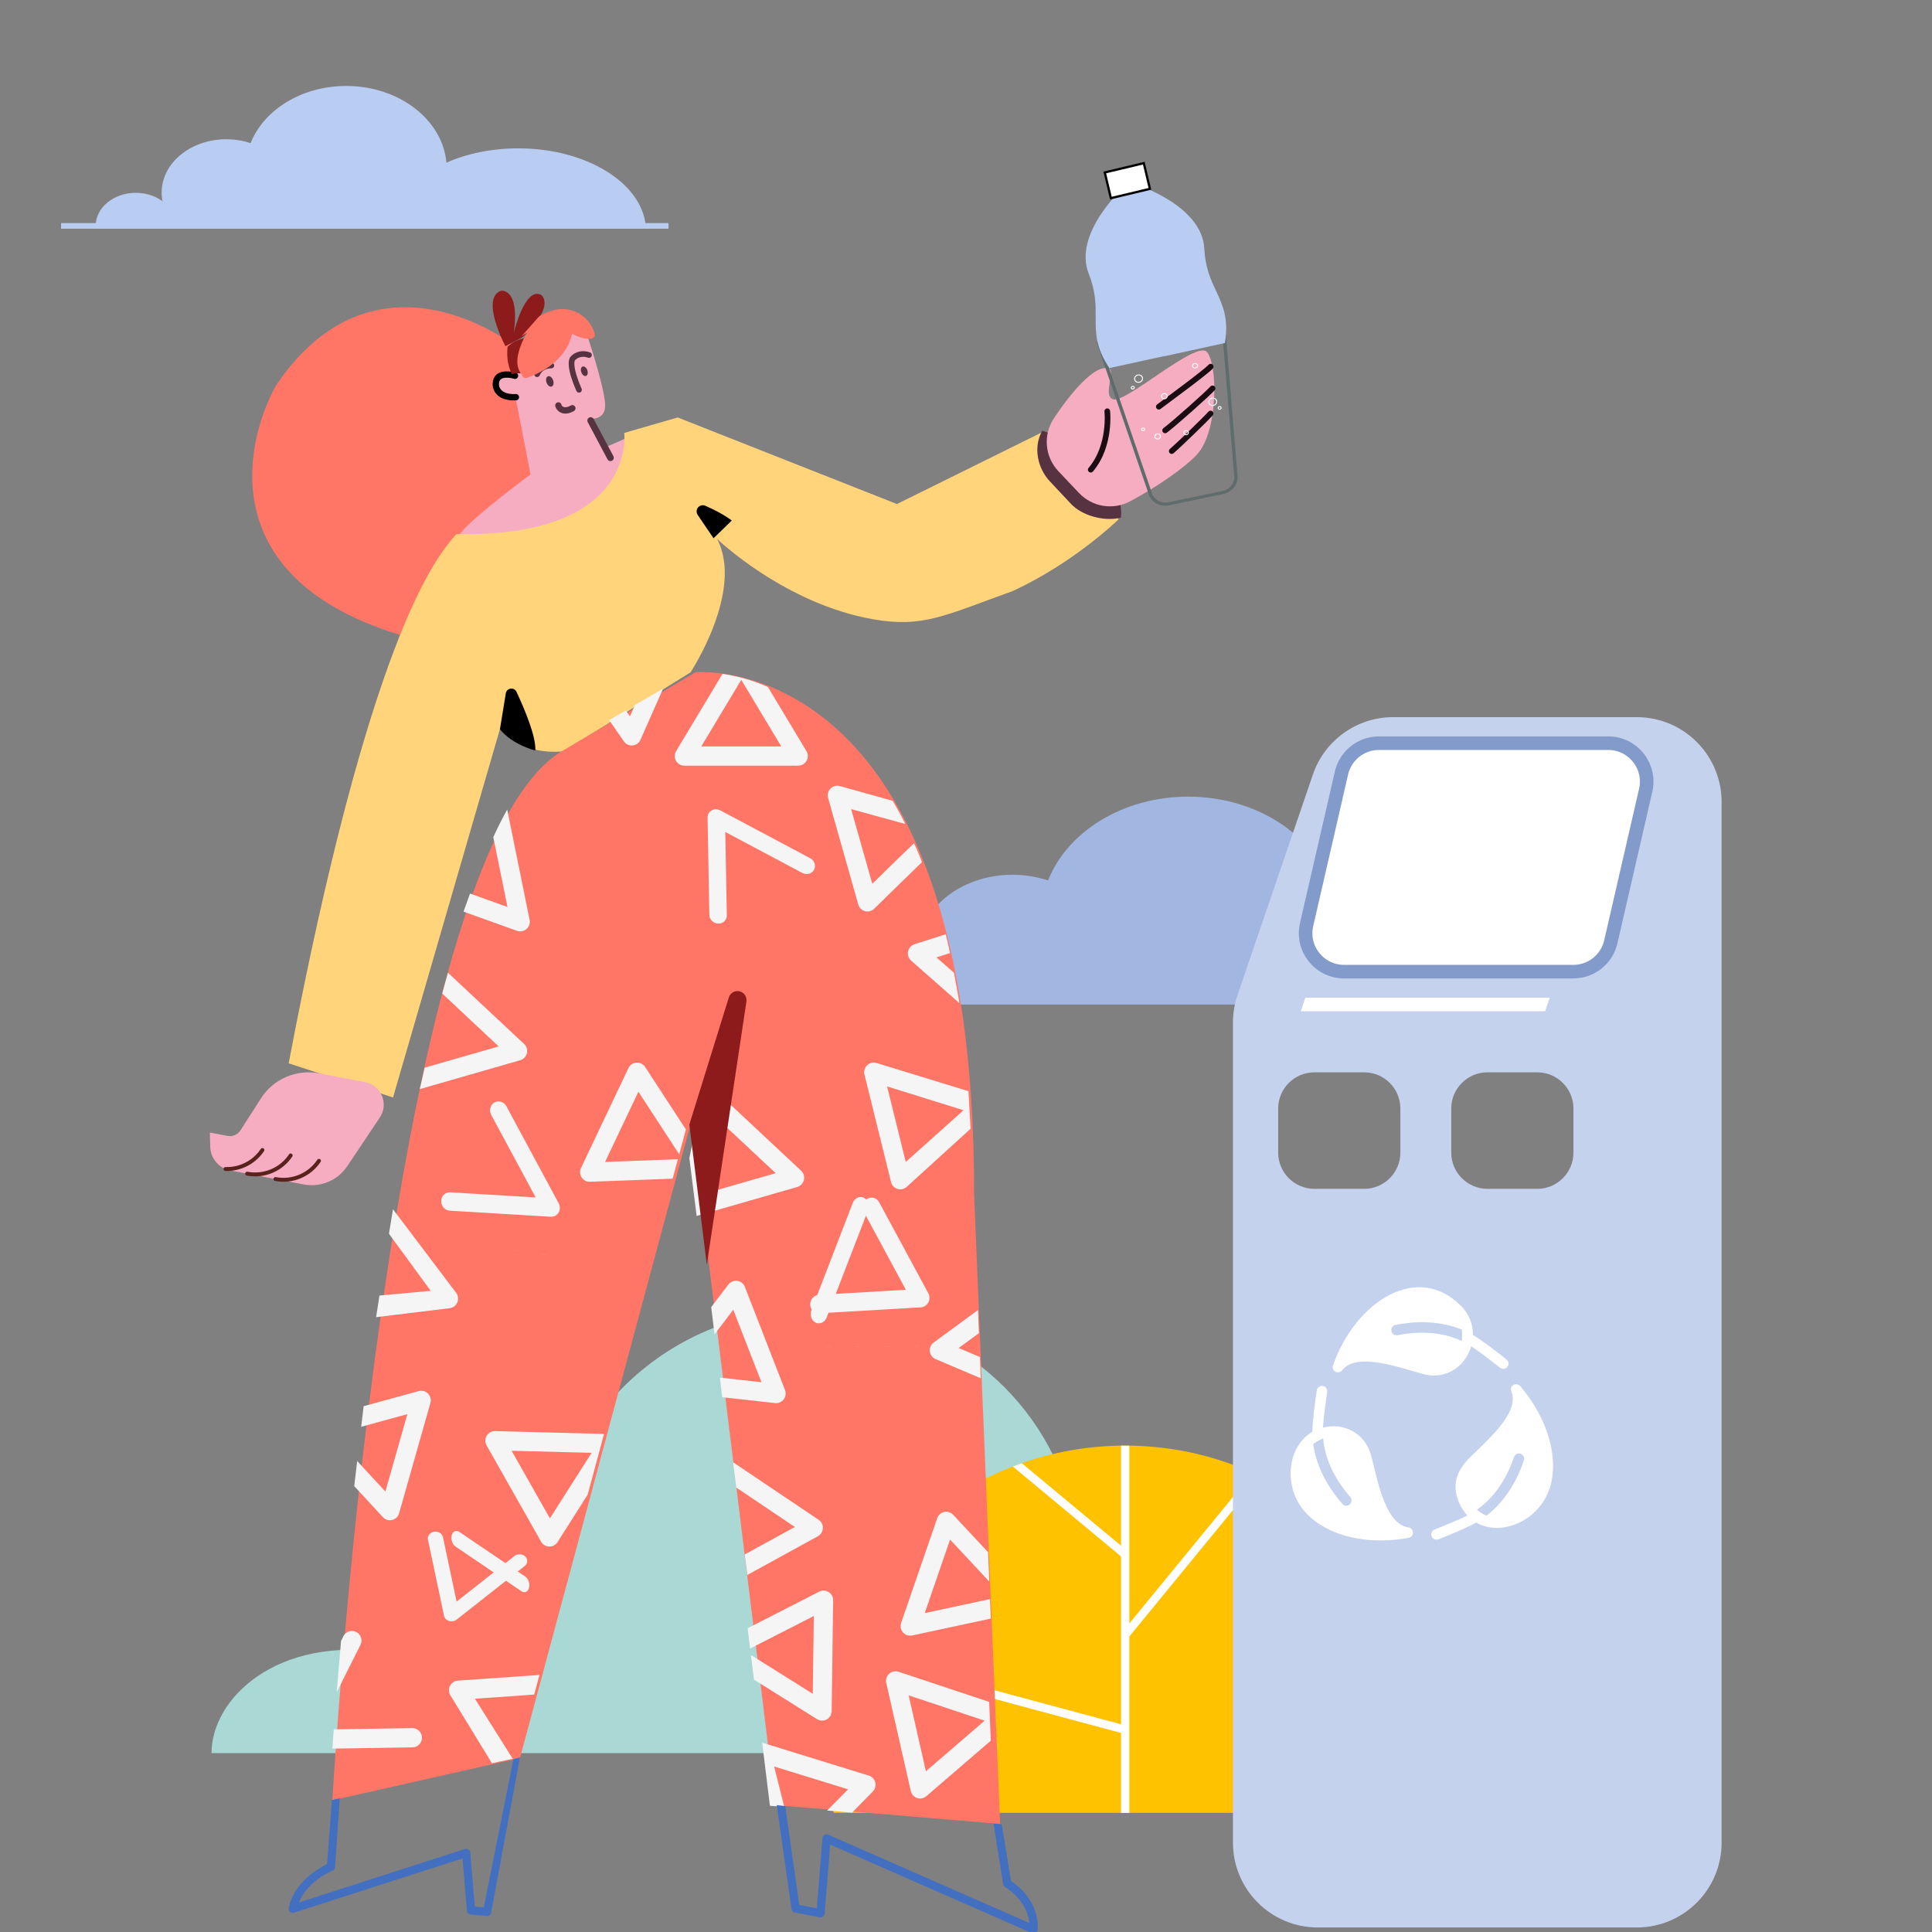 <svg width="1708" height="1708" viewBox="0 0 1708 1708" fill="none" xmlns="http://www.w3.org/2000/svg">
<rect x="0" y="0" width="1708" height="1708" fill="#808080" stroke="none"/>
<g clip-path="url(#clip0)">
<path d="M725.809 885.599C725.809 861.926 749.095 842.736 777.82 842.736C806.546 842.736 829.832 861.926 829.832 885.599H725.809Z" fill="#A1B7E1"/>
<path d="M1438.56 885.598H829.728C818.185 873.765 811.277 858.738 811.277 842.378C811.277 804.247 848.793 773.332 895.063 773.332C906.202 773.332 916.825 775.124 926.549 778.381C943.522 735.379 992.56 704.291 1050.41 704.291C1119.07 704.291 1175.33 748.091 1180.28 803.633C1206.79 791.937 1238.81 785.102 1273.31 785.102C1361.22 785.102 1433.13 829.505 1438.56 885.598Z" fill="#A1B7E1"/>
<path d="M681 885.599H1468" stroke="#A1B7E1" stroke-width="5" stroke-miterlimit="10"/>
<path d="M960.498 874.369C963.578 874.369 966.075 872.311 966.075 869.773C966.075 867.235 963.578 865.178 960.498 865.178C957.419 865.178 954.922 867.235 954.922 869.773C954.922 872.311 957.419 874.369 960.498 874.369Z" stroke="#A1B7E1" stroke-width="4" stroke-miterlimit="10"/>
<path d="M84.574 199.713C84.574 183.56 100.463 170.466 120.064 170.466C139.664 170.466 155.554 183.56 155.554 199.713H84.574Z" fill="#B9CCF1"/>
<path d="M570.912 199.713H155.482C147.606 191.638 142.893 181.385 142.893 170.222C142.893 144.204 168.491 123.109 200.063 123.109C207.663 123.109 214.912 124.332 221.547 126.554C233.128 97.213 266.588 76 306.06 76C352.914 76 391.297 105.887 394.674 143.785C412.767 135.805 434.617 131.14 458.156 131.14C518.141 131.14 567.207 161.438 570.912 199.713Z" fill="#B9CCF1"/>
<path d="M54 199.713H591" stroke="#B9CCF1" stroke-width="5" stroke-miterlimit="10"/>
<path d="M244.713 192.051C246.815 192.051 248.518 190.647 248.518 188.915C248.518 187.183 246.815 185.779 244.713 185.779C242.612 185.779 240.908 187.183 240.908 188.915C240.908 190.647 242.612 192.051 244.713 192.051Z" stroke="#B9CCF1" stroke-width="4" stroke-miterlimit="10"/>
<path d="M1249.38 1549.84H187C187 1501.44 245.043 1445.92 341.675 1461.05C339.765 1453.21 338.803 1445.18 338.808 1437.12C338.808 1374.86 395.424 1324.39 465.255 1324.39C474.374 1324.39 483.471 1325.29 492.416 1327.06C496.637 1311.64 502.488 1296.71 509.87 1282.53C568.3 1169.92 709.481 1124.71 825.22 1181.56C921.719 1228.94 970.068 1332.3 949.6 1430.59C979.417 1414.76 1012.56 1406.23 1046.31 1405.7C1080.06 1405.16 1113.45 1412.64 1143.76 1427.51C1196.72 1453.56 1233.39 1498.59 1249.38 1549.84Z" fill="#A9D8D5"/>
<path d="M728 1535.85C727.986 1558.42 731.027 1580.89 737.038 1602.65H1252.42C1258.44 1580.89 1261.48 1558.42 1261.46 1535.85C1261.46 1393.43 1142.04 1278 994.71 1278C847.381 1278 728 1393.46 728 1535.85Z" fill="#FFC200"/>
<path d="M728.122 1527.91L836.681 1490.51L991.073 1532.03V1602.74H998.385V1446.77L1114.31 1305.33C1112.06 1304.24 1109.79 1303.17 1107.48 1302.13L998.385 1435.21V1278.04H991.073V1366.48L903.325 1293.56C900.663 1294.54 898.026 1295.51 895.413 1296.49L991.058 1375.97V1524.38L740.67 1457.03C739.895 1459.35 739.208 1461.69 738.476 1464.03L824.645 1487.21L728.473 1520.05C728.326 1522.68 728.195 1525.29 728.122 1527.91Z" fill="white"/>
<path d="M447.999 308C420.666 288.667 353.099 258.3 301.499 291.5C236.999 333 212.499 412.5 230.499 461.5C248.499 510.5 347.5 562.5 354.5 559C360.1 556.2 427.167 481.833 460 445L481 415L447.999 308Z" fill="#FF7667"/>
<path d="M519.5 297.5C520.833 288.833 516.6 274.6 489 287C461.4 299.4 455.5 322.833 456 333H443.5C440.5 334.167 435.4 338 439 344C442.6 350 451.833 352.167 456 352.5L469 419.5C449.667 433.667 409.7 464.6 404.5 475C398 488 404 498.5 428 500C452 501.5 592 487 584 441.5C577.6 405.1 571 390 568.5 387H554.5L535 395.5L519.5 370C524.666 371 535 370.1 535 358.5C535 346.9 524.666 313 519.5 297.5Z" fill="#F6ACC1"/>
<path d="M487.405 323.137C481.967 322.993 476.901 325.872 474.819 330.832" stroke="#573240" stroke-width="5" stroke-miterlimit="10" stroke-linecap="round"/>
<path d="M520.696 313.881C515.612 311.948 509.879 312.991 506.274 316.985C506.274 316.985 501.759 321.517 511.863 344.613" stroke="#573240" stroke-width="5" stroke-miterlimit="10" stroke-linecap="round"/>
<path d="M487.705 341.737C486.108 342.307 484.087 340.734 483.191 338.224C482.296 335.715 482.865 333.218 484.462 332.649C486.059 332.079 488.079 333.651 488.975 336.161C489.87 338.67 489.302 341.167 487.705 341.737Z" fill="#573240"/>
<path d="M518.04 332.34C516.581 332.861 514.736 331.424 513.918 329.132C513.1 326.84 513.619 324.56 515.077 324.039C516.536 323.519 518.382 324.955 519.2 327.247C520.018 329.539 519.498 331.82 518.04 332.34Z" fill="#573240"/>
<path fill-rule="evenodd" clip-rule="evenodd" d="M1522 709C1522 667.579 1488.42 634 1447 634H1231.63C1199.55 634 1171.03 654.396 1160.66 684.746L1094.03 879.708C1091.36 887.516 1090 895.71 1090 903.962V1629C1090 1670.42 1123.58 1704 1165 1704H1447C1488.42 1704 1522 1670.42 1522 1629V709ZM1391 980C1391 962.327 1376.67 948 1359 948H1315C1297.33 948 1283 962.327 1283 980V1019C1283 1036.67 1297.33 1051 1315 1051H1359C1376.67 1051 1391 1036.67 1391 1019V980ZM1206 948C1223.67 948 1238 962.327 1238 980V1019C1238 1036.67 1223.67 1051 1206 1051H1162C1144.33 1051 1130 1036.67 1130 1019V980C1130 962.327 1144.33 948 1162 948H1206Z" fill="#C5D2ED"/>
<path d="M1178.41 1207.1C1198.45 1150.27 1253.42 1115.47 1291.88 1154.77C1298.75 1161.82 1302.23 1170.87 1302.13 1180.19C1302.09 1180.19 1302.09 1180.15 1302.04 1180.15C1302.04 1181.82 1302.13 1181.44 1302.13 1180.19C1310.3 1184.88 1325.05 1196.43 1331.87 1201.9C1333.91 1203.48 1334.24 1206.4 1332.61 1208.4C1330.93 1210.51 1327.97 1210.68 1326.12 1209.14C1319.62 1203.95 1307.61 1194.67 1300.65 1190.17C1300.65 1190.03 1300.7 1189.93 1300.7 1189.89C1300.65 1189.93 1300.65 1190.03 1300.6 1190.12L1300.65 1190.17C1300.19 1191.74 1299.68 1193.23 1298.98 1194.81C1292.96 1208.49 1280.74 1216.01 1267.71 1216.01C1261.49 1216.01 1257.41 1214.38 1256.95 1214.38C1235.83 1208.6 1199.26 1195.17 1186.43 1211.46C1185.04 1213.27 1182.58 1213.78 1180.59 1212.67C1178.59 1211.6 1177.66 1209.23 1178.41 1207.1ZM1230.09 1176.76C1230.6 1179.26 1233.01 1180.89 1235.51 1180.38C1251.01 1177.32 1272.35 1176.2 1292.21 1185.48C1292.81 1182.33 1292.86 1178.89 1292.25 1175.41C1271.38 1166.92 1249.66 1168.13 1233.71 1171.29C1231.2 1171.8 1229.58 1174.25 1230.09 1176.76Z" fill="white"/>
<path d="M1160.22 1265.74C1160.22 1256.41 1162.77 1238.32 1164.11 1229.18C1164.48 1226.68 1166.9 1224.91 1169.4 1225.28C1171.95 1225.7 1173.67 1228.07 1173.3 1230.57C1172.14 1238.09 1169.91 1254.56 1169.59 1262.12C1169.12 1262.26 1168.85 1262.35 1168.75 1262.4C1168.8 1262.4 1169.12 1262.35 1169.59 1262.21C1169.59 1262.17 1169.59 1262.17 1169.59 1262.12C1185.83 1257.62 1204.75 1265.41 1211.16 1283.65C1216.21 1297.56 1221.92 1347.06 1245.16 1350.36C1250.31 1351.1 1250.5 1358.52 1245.35 1359.5C1237.04 1361.08 1228.74 1361.86 1220.57 1361.86C1220.53 1361.86 1220.53 1361.86 1220.53 1361.86C1190.6 1361.86 1164.67 1351.24 1151.17 1333.47C1134.93 1312.09 1138.27 1278.73 1160.22 1265.74ZM1186.71 1329.48C1188.38 1331.38 1191.16 1331.71 1193.25 1329.95C1195.2 1328.23 1195.38 1325.31 1193.71 1323.4C1183.27 1311.53 1171.63 1293.57 1169.77 1271.77C1166.67 1272.79 1163.65 1274.41 1160.96 1276.64C1164.02 1299 1175.99 1317.23 1186.71 1329.48Z" fill="white"/>
<path d="M1268.27 1352.17C1276.86 1348.84 1292.84 1342.17 1297.22 1339.74C1294.57 1336.91 1292.21 1333.47 1290.35 1329.39C1279.22 1305.22 1296.94 1291.02 1305.06 1283.09C1321.85 1266.85 1342.77 1246.67 1336.09 1230.06C1335.21 1227.98 1336 1225.56 1337.95 1224.36C1339.9 1223.2 1342.4 1223.62 1343.89 1225.33C1368.15 1253.63 1378.45 1288.89 1370.19 1315.15C1360.87 1344.56 1327.19 1358.8 1305.1 1346.04C1296.9 1350.68 1279.92 1357.6 1271.65 1360.84C1268.79 1361.8 1266.47 1360.31 1265.62 1358.2C1264.69 1355.83 1265.9 1353.14 1268.27 1352.17ZM1314.29 1339.87C1332.15 1326 1341.98 1306.56 1347.23 1291.12C1348.06 1288.7 1346.76 1286.06 1344.35 1285.22C1341.89 1284.39 1339.25 1285.69 1338.46 1288.15C1333.36 1303.09 1323.66 1322.15 1305.66 1334.68C1308.21 1336.95 1311.13 1338.71 1314.29 1339.87Z" fill="white"/>
<path d="M1454.89 698.624C1459.79 677.324 1443.61 657 1421.75 657H1219.08C1203.24 657 1189.5 667.939 1185.95 683.376L1155.11 817.376C1150.21 838.676 1166.39 859 1188.25 859H1390.92C1406.76 859 1420.5 848.061 1424.05 832.624L1454.89 698.624Z" fill="white" stroke="#839BCA" stroke-width="12"/>
<path d="M1370 882H1154L1150 894H1366L1370 882Z" fill="white"/>
<path fill-rule="evenodd" clip-rule="evenodd" d="M453.248 304.686C453.248 304.686 394.565 258.819 329.18 275.074C301.168 282.037 271.854 300.329 245.46 338.638C238.449 348.814 209.726 406.604 230.301 463.722C243.93 501.558 279.122 539.354 357.161 562.377C359.081 562.944 361.096 561.835 361.652 559.905C362.219 557.974 361.109 555.947 359.202 555.381C284.33 533.293 250.184 497.535 237.108 461.237C217.626 407.153 244.772 352.429 251.41 342.793C276.517 306.352 304.27 288.775 330.915 282.152C393.057 266.702 448.794 310.44 448.794 310.44C450.375 311.675 452.656 311.389 453.876 309.801C455.107 308.213 454.817 305.921 453.248 304.686Z" fill="#FF7667"/>
<path fill-rule="evenodd" clip-rule="evenodd" d="M408.729 472.181L403.394 472.219C403.394 472.219 400.558 475.392 399.773 476.379C384.288 495.683 326.366 565.412 255.201 940.033L347.467 970.252L442.379 643.14C442.379 643.14 457.611 667.721 497.851 664.303L610.472 594.38C610.472 594.38 658.087 522.251 633.9 476.416C633.9 476.416 693.592 533.808 772 547.5C815.568 555.108 834.288 544.499 895.194 522.569C949.877 497.414 988.999 459.016 988.999 459.016L920.09 382.744L792.942 445.59L599.108 369.059L551.875 382.744C551.875 382.744 563.377 473.41 408.729 472.181Z" fill="#FFD47B"/>
<path d="M990.919 457.662C974.886 461.433 955.946 455.177 947.043 445.69L928.114 425.52C917.202 413.892 913.185 395.036 921.489 380.749C922.403 381.017 923.298 381.307 924.207 381.646C925.116 381.985 926.059 382.371 926.966 382.793C930.129 384.252 933.082 386.13 935.745 388.376L938.322 390.557L940.419 392.324L942.932 394.45L943.47 394.896L956.028 405.508L958.543 407.627L970.168 417.453L971.622 418.675L974.135 420.801L975.303 421.789L977.441 423.625C981.125 426.726 984.195 430.489 986.492 434.721C987.246 436.091 987.908 437.509 988.473 438.967C990.808 444.904 991.648 451.324 990.919 457.662Z" fill="#573240"/>
<path d="M935.699 416.607C929.855 410.436 926.269 402.471 925.523 394.006C924.777 385.54 926.914 377.07 931.588 369.973C945.212 349.354 967.339 321.776 980.121 325.752C986.524 327.756 974.548 350.25 984.184 353.065C995.515 356.378 1057.38 300.782 1066.92 311.105C1076.47 321.428 1077.32 380.096 1058.65 401.285C1048.5 412.809 1021.21 431.62 998.751 443.367C991.477 447.167 983.161 448.489 975.066 447.131C966.972 445.773 959.543 441.809 953.907 435.843L935.699 416.607Z" fill="#F6ACC1"/>
<path d="M1070.2 365.574C1066.01 370.325 1043.33 392.372 1035.88 398.777" stroke="#1A0C12" stroke-width="5" stroke-miterlimit="10" stroke-linecap="round"/>
<path d="M1071.96 343.334C1067.77 348.09 1038.11 374.468 1030.05 380.518" stroke="#1A0C12" stroke-width="5" stroke-miterlimit="10" stroke-linecap="round"/>
<path d="M1070.27 324.161C1066.08 328.917 1032.53 353.465 1024.46 359.547" stroke="#1A0C12" stroke-width="5" stroke-miterlimit="10" stroke-linecap="round"/>
<path d="M978.893 363.555C978.893 363.555 982.277 394.064 964.299 415.232" stroke="#1A0C12" stroke-width="5" stroke-miterlimit="10" stroke-linecap="round"/>
<path fill-rule="evenodd" clip-rule="evenodd" d="M441.971 644.746C441.971 644.746 444.916 626.68 447.161 612.941C447.523 610.733 449.285 609.03 451.494 608.761C453.702 608.494 455.814 609.726 456.683 611.784C463.829 627.055 473.895 650.866 473.267 663.438C473.267 663.438 453.57 658.943 441.971 644.746Z" fill="black"/>
<path fill-rule="evenodd" clip-rule="evenodd" d="M630.817 475.851C630.817 475.851 623.357 464.876 616.816 455.239C615.428 453.207 615.56 450.496 617.13 448.608C618.711 446.719 621.33 446.113 623.563 447.127C631.082 450.425 639.881 454.853 646.93 460.157L630.817 475.851Z" fill="black"/>
<path fill-rule="evenodd" clip-rule="evenodd" d="M542.274 403.266L524.798 370.405C524.037 368.963 522.251 368.418 520.815 369.19C519.378 369.963 518.835 371.76 519.608 373.202L537.084 406.063C537.845 407.505 539.631 408.048 541.067 407.277C542.504 406.505 543.047 404.707 542.274 403.266Z" fill="#573240"/>
<path fill-rule="evenodd" clip-rule="evenodd" d="M490.92 359.051C491.475 361.414 493.755 364.705 498.01 365.476C500.409 365.913 503.544 365.557 507.402 363.338C508.729 362.573 509.183 360.867 508.418 359.528C507.653 358.19 505.951 357.725 504.623 358.489C499.525 361.424 496.742 359.554 496.328 357.791C495.977 356.289 494.482 355.352 492.985 355.701C491.497 356.047 490.568 357.549 490.92 359.051Z" fill="#573240"/>
<path fill-rule="evenodd" clip-rule="evenodd" d="M456.158 329.531C456.158 329.531 449.592 327.495 444.112 328.699C439.804 329.648 436.05 332.319 435.567 338.592C435.302 342.169 436.484 346.333 439.973 349.468C443.111 352.299 448.264 354.374 456.254 353.909C457.775 353.82 458.946 352.497 458.861 350.958C458.777 349.418 457.461 348.241 455.928 348.329C444.619 348.988 440.757 343.598 441.107 339.025C441.228 337.485 441.674 336.361 442.435 335.59C443.666 334.328 445.512 333.991 447.299 333.909C450.944 333.74 454.492 334.863 454.492 334.863C455.953 335.326 457.522 334.506 457.968 333.034C458.439 331.563 457.618 329.993 456.158 329.531Z" fill="black"/>
<path fill-rule="evenodd" clip-rule="evenodd" d="M498.848 662.855L614.97 594.314C614.97 594.314 862.204 571.148 861.141 1055.8L884.146 1612.46L685.492 1595.85L611.252 990.99L459.706 1554.14L293.846 1591.56C293.846 1591.56 340.851 750.01 498.848 662.855Z" fill="#FF7667"/>
<path fill-rule="evenodd" clip-rule="evenodd" d="M638.736 595.757C655.73 598.257 669.767 603.201 678.94 607.442L712.904 663.989L712.964 664.098C713.302 664.671 713.568 665.287 713.761 665.935L713.858 666.277C714.027 666.932 714.111 667.599 714.123 668.264V668.39C714.123 669.908 713.725 671.334 713.037 672.568C712.337 673.805 711.335 674.884 710.044 675.668L709.935 675.733C709.368 676.069 708.752 676.34 708.112 676.535L707.774 676.631C707.123 676.798 706.459 676.886 705.795 676.894L705.674 676.896H604.978C601.936 676.896 599.124 675.242 597.627 672.568C596.131 669.895 596.179 666.616 597.748 663.989L638.736 595.757ZM690.696 659.885L655.332 601.012L619.968 659.885H690.696Z" fill="#F5F5F5"/>
<path fill-rule="evenodd" clip-rule="evenodd" d="M698.673 770.792L610.389 770.88C606.304 770.884 606.288 770.884 610.384 770.88C614.466 770.876 621.101 770.87 625.186 770.866L713.47 770.777C717.555 770.773 717.57 770.773 713.488 770.777C709.393 770.781 702.758 770.787 698.673 770.792Z" fill="#F5F5F5"/>
<path fill-rule="evenodd" clip-rule="evenodd" d="M641.214 735.518L642.561 809.252C642.632 813.375 639.229 816.624 634.964 816.503C630.71 816.375 627.189 812.933 627.111 808.798L625.542 722.706C625.496 720.088 626.864 717.704 629.152 716.417C631.441 715.131 634.314 715.13 636.732 716.414L716.239 758.686C720.055 760.719 721.588 765.279 719.67 768.877C717.753 772.474 713.105 773.751 709.308 771.723L641.214 735.518Z" fill="#F5F5F5"/>
<path fill-rule="evenodd" clip-rule="evenodd" d="M582.706 705.912L500.402 706.004C496.594 706.008 496.581 706.008 500.4 706.004C504.208 706 510.394 705.993 514.203 705.989L596.506 705.896C600.315 705.892 600.328 705.892 596.52 705.896C592.701 705.9 586.514 705.907 582.706 705.912Z" fill="#F5F5F5"/>
<path fill-rule="evenodd" clip-rule="evenodd" d="M506.195 631.519L528.004 631.477C529.096 631.474 526.363 631.48 521.901 631.489C517.451 631.498 512.942 631.507 511.84 631.509L487.827 631.555C487.248 631.557 488.69 631.554 490.117 631.551C491.543 631.548 494.081 631.543 498.077 631.535C504.296 631.522 510.631 631.51 510.631 631.51C511.712 631.508 515.488 631.5 516.53 631.498L592.611 631.346C596.986 631.338 599.405 631.333 597.999 631.336C596.604 631.339 591.919 631.348 587.544 631.357L513.025 631.505L506.195 631.519Z" fill="#F5F5F5"/>
<path fill-rule="evenodd" clip-rule="evenodd" d="M586.249 608.725L566.226 654.013L566.177 654.128C565.9 654.732 565.55 655.306 565.139 655.837L564.91 656.11C564.476 656.623 563.981 657.075 563.438 657.463L563.341 657.535C562.098 658.403 560.71 658.89 559.31 659.023C557.91 659.159 556.449 658.944 555.073 658.326L554.965 658.274C554.361 657.996 553.794 657.646 553.263 657.226L552.997 657C552.49 656.557 552.032 656.059 551.646 655.52L551.573 655.416L538.574 636.623L553.239 628.045L556.884 633.318L561.301 623.326L586.249 608.725Z" fill="#F5F5F5"/>
<path fill-rule="evenodd" clip-rule="evenodd" d="M396.039 859.956L463.327 922.907L463.423 922.993C463.894 923.442 464.316 923.964 464.69 924.536L464.872 924.839C465.209 925.423 465.475 926.042 465.668 926.674L465.704 926.796C466.115 928.254 466.127 929.736 465.789 931.121C465.463 932.494 464.787 933.806 463.761 934.924L463.677 935.009C463.218 935.495 462.711 935.921 462.144 936.285L461.842 936.48C461.263 936.82 460.647 937.087 460.02 937.269L459.899 937.306L371.127 962.834C372.37 957.22 373.855 950.781 375.46 943.891L440.853 925.095L390.981 878.364C392.852 870.867 394.808 864.743 396.039 859.956Z" fill="#F5F5F5"/>
<path fill-rule="evenodd" clip-rule="evenodd" d="M517.562 807.948L538.644 808C539.66 808.002 537.14 807.996 533.028 807.985C528.916 807.975 524.76 807.964 523.745 807.962L502.666 807.909C501.658 807.907 504.166 807.913 508.279 807.924C512.391 807.934 516.553 807.945 517.562 807.948Z" fill="#F5F5F5"/>
<path fill-rule="evenodd" clip-rule="evenodd" d="M513.624 807.976L596.722 808.067C600.567 808.071 606.814 808.078 610.67 808.082C614.514 808.086 614.5 808.086 610.655 808.082L527.557 807.991C523.712 807.987 517.465 807.98 513.621 807.976C509.765 807.972 509.779 807.972 513.624 807.976Z" fill="#F5F5F5"/>
<path fill-rule="evenodd" clip-rule="evenodd" d="M606.776 832.371L521.028 832.153C516.917 832.143 514.406 832.136 515.414 832.139C516.43 832.142 520.592 832.152 524.703 832.163L610.447 832.381C614.564 832.392 617.07 832.398 616.062 832.395C615.044 832.393 610.883 832.382 606.776 832.371Z" fill="#F5F5F5"/>
<path fill-rule="evenodd" clip-rule="evenodd" d="M815.064 762.186C802.366 774.434 787.412 789.112 772.82 803.388C772.337 803.874 771.782 804.312 771.178 804.664L771.058 804.737C770.382 805.126 769.658 805.405 768.921 805.588C767.485 805.952 766.049 805.916 764.709 805.551C763.369 805.199 762.102 804.494 761.04 803.473C760.485 802.939 760.002 802.331 759.604 801.651L759.543 801.542C759.193 800.922 758.928 800.278 758.747 799.61L732.109 705.468L732.073 705.346C731.904 704.705 731.807 704.039 731.783 703.362V703.007C731.795 702.331 731.88 701.664 732.049 701.021L732.085 700.899C732.483 699.434 733.231 698.164 734.221 697.157C735.211 696.147 736.466 695.373 737.915 694.958L738.035 694.924C738.675 694.751 739.339 694.652 740.015 694.633L740.244 694.631L740.365 694.632C741.041 694.642 741.692 694.734 742.332 694.899L742.453 694.932L789.162 707.985C792.481 713.571 796.657 720.801 800.266 728.443L752.458 715.313L771.142 781.311C784.214 768.517 797.092 755.917 807.979 745.487C810.911 751.336 813.313 757.533 815.064 762.186Z" fill="#F5F5F5"/>
<path fill-rule="evenodd" clip-rule="evenodd" d="M765.279 830.724L705.644 830.602C702.402 830.595 702.391 830.595 705.641 830.602C708.882 830.608 714.148 830.619 717.39 830.626L787.45 830.769C789.572 830.774 790.387 830.776 789.592 830.774C788.776 830.772 786.484 830.768 783.566 830.762L690.665 830.573C686.211 830.564 681.702 830.554 680.601 830.552C679.51 830.55 682.23 830.555 686.684 830.564L765.279 830.724Z" fill="#F5F5F5"/>
<path fill-rule="evenodd" clip-rule="evenodd" d="M691.438 830.639L712.52 830.691C713.536 830.694 711.016 830.687 706.904 830.677C702.792 830.666 698.637 830.655 697.621 830.653L676.544 830.601C675.535 830.598 678.043 830.605 682.156 830.615C686.268 830.626 690.429 830.636 691.438 830.639Z" fill="#F5F5F5"/>
<path fill-rule="evenodd" clip-rule="evenodd" d="M609.42 1023.82L620.427 970.468L620.584 969.836L620.789 969.217L620.995 968.731L621.284 968.136L621.659 967.516L622.021 966.993L622.395 966.532C622.443 966.495 622.479 966.447 622.515 966.41C623.517 965.317 624.748 964.551 626.052 964.126L626.221 964.065C627.536 963.664 628.973 963.567 630.421 963.871L631.049 964.029L631.664 964.223L632.159 964.43L632.738 964.721L633.366 965.098L633.873 965.462L634.332 965.851C634.368 965.888 634.416 965.924 634.452 965.961L708.222 1034.96L708.68 1035.41L709.103 1035.91L709.417 1036.34L709.767 1036.89L710.104 1037.54L710.358 1038.12L710.551 1038.69C710.563 1038.74 710.575 1038.8 710.599 1038.85C710.998 1040.28 711.022 1041.73 710.708 1043.09L710.672 1043.26C710.334 1044.61 709.67 1045.89 708.656 1046.98L708.21 1047.43L707.715 1047.85L707.292 1048.18L706.737 1048.53L706.097 1048.88L705.518 1049.12L704.963 1049.32C704.902 1049.34 704.854 1049.35 704.794 1049.37L615.865 1074.95L609.42 1023.82ZM620.029 1056.06L685.748 1037.15L633.933 988.694L620.029 1056.06Z" fill="#F5F5F5"/>
<path fill-rule="evenodd" clip-rule="evenodd" d="M858.031 997.932L801.533 1049.29C799.324 1051.27 796.246 1051.94 793.422 1051.07C790.586 1050.18 788.425 1047.88 787.713 1044.99L764.238 949.938L764.202 949.816C764.057 949.172 763.984 948.504 763.984 947.824L763.996 947.471C764.033 946.791 764.141 946.135 764.334 945.491L764.371 945.369C764.805 943.923 765.602 942.672 766.628 941.7C767.654 940.728 768.933 939.999 770.393 939.634L770.514 939.598C771.166 939.452 771.83 939.379 772.494 939.379L772.856 939.391C773.519 939.428 774.183 939.537 774.811 939.719L774.932 939.756L856.16 964.664L858.031 997.932ZM800.736 1027.24L851.815 981.517L784.249 960.472L800.736 1027.24Z" fill="#F5F5F5"/>
<path fill-rule="evenodd" clip-rule="evenodd" d="M836.086 825.92C837.329 830.853 838.621 836.576 839.888 842.554L827.915 846.393L843.389 860.002C845.44 870.779 847.19 880.767 848.241 886.879L805.514 849.273L805.417 849.188C804.935 848.751 804.488 848.24 804.102 847.681L803.909 847.39C803.559 846.807 803.269 846.199 803.064 845.567L803.028 845.446C802.569 844 802.521 842.53 802.798 841.144C803.088 839.747 803.728 838.411 804.717 837.269L804.802 837.183C805.236 836.685 805.743 836.236 806.299 835.859L806.588 835.665C807.155 835.3 807.771 835.021 808.387 834.802L808.507 834.765L836.086 825.92Z" fill="#F5F5F5"/>
<path fill-rule="evenodd" clip-rule="evenodd" d="M628.74 1155.58L643.936 1135.59L644.02 1135.49C644.431 1134.97 644.901 1134.5 645.432 1134.07L645.71 1133.87C646.253 1133.46 646.845 1133.15 647.448 1132.89L647.52 1132.87L647.569 1132.85C648.969 1132.3 650.429 1132.14 651.829 1132.35C653.217 1132.54 654.593 1133.09 655.788 1134.01L655.885 1134.1C656.404 1134.5 656.874 1134.97 657.297 1135.51L657.502 1135.8C657.9 1136.34 658.214 1136.93 658.468 1137.55L658.516 1137.67L693.964 1228.8C694.218 1229.42 694.387 1230.06 694.483 1230.73L694.52 1230.97C694.604 1231.73 694.592 1232.49 694.483 1233.22C694.266 1234.69 693.687 1236.01 692.854 1237.12L692.818 1237.16C691.973 1238.26 690.85 1239.17 689.511 1239.76C688.835 1240.06 688.111 1240.27 687.362 1240.39L687.121 1240.41C686.445 1240.5 685.781 1240.5 685.129 1240.41L638.517 1235.24L636.392 1217.89L673.168 1221.97L648.245 1157.91L631.697 1179.66L628.74 1155.58Z" fill="#F5F5F5"/>
<path fill-rule="evenodd" clip-rule="evenodd" d="M793.165 1189.15L812.051 1189.11C813.119 1189.1 817.512 1189.09 821.85 1189.09C826.189 1189.08 828.833 1189.07 827.764 1189.07L805.445 1189.12C804.74 1189.12 802.57 1189.13 799.75 1189.13C796.94 1189.14 793.927 1189.15 791.862 1189.15L723.685 1189.29C720.53 1189.3 720.523 1189.3 723.682 1189.29C726.85 1189.29 731.979 1189.28 735.134 1189.27L793.165 1189.15Z" fill="#F5F5F5"/>
<path fill-rule="evenodd" clip-rule="evenodd" d="M732.183 1190.8L828.425 1190.63C833.038 1190.62 835.86 1190.61 834.733 1190.62C833.596 1190.62 828.928 1190.63 824.315 1190.63L728.077 1190.8C723.456 1190.81 720.641 1190.82 721.768 1190.82C722.906 1190.81 727.572 1190.81 732.183 1190.8Z" fill="#F5F5F5"/>
<path fill-rule="evenodd" clip-rule="evenodd" d="M864.566 1158.19L865.41 1178.61L847.487 1191.72L866.291 1199.69L867.064 1218.48L827.126 1201.55L827.005 1201.5C826.401 1201.23 825.822 1200.89 825.291 1200.48L825.013 1200.26C824.494 1199.83 824.036 1199.34 823.637 1198.81L823.565 1198.7C822.672 1197.48 822.165 1196.09 822.008 1194.68C821.839 1193.27 822.032 1191.8 822.612 1190.41L822.66 1190.3C822.925 1189.68 823.263 1189.11 823.674 1188.56L823.891 1188.28C824.313 1187.76 824.808 1187.29 825.327 1186.91L825.436 1186.82L864.566 1158.19Z" fill="#F5F5F5"/>
<path fill-rule="evenodd" clip-rule="evenodd" d="M875.936 1430.93L806.403 1445.85L806.27 1445.88C805.63 1446.01 804.966 1446.07 804.29 1446.03L803.94 1446.02C803.264 1445.96 802.613 1445.82 801.985 1445.62L801.864 1445.57C800.44 1445.07 799.233 1444.23 798.304 1443.16C797.374 1442.1 796.686 1440.79 796.373 1439.31L796.348 1439.19C796.216 1438.53 796.167 1437.86 796.192 1437.18L796.216 1436.83C796.276 1436.15 796.409 1435.5 796.614 1434.86L796.65 1434.75L828.514 1342.28C828.719 1341.65 828.997 1341.04 829.359 1340.47L829.492 1340.26C829.914 1339.63 830.409 1339.06 830.976 1338.57C832.087 1337.6 833.378 1336.98 834.73 1336.69L834.778 1336.68C836.13 1336.38 837.566 1336.42 838.978 1336.86C839.678 1337.08 840.366 1337.38 841.006 1337.79L841.211 1337.93C841.779 1338.3 842.273 1338.74 842.72 1339.23L873.51 1372.24L874.596 1398.24L839.92 1361.07L817.531 1426.07L875.223 1413.69L875.936 1430.93Z" fill="#F5F5F5"/>
<path fill-rule="evenodd" clip-rule="evenodd" d="M660.939 1439.46L724.208 1407.14C724.788 1406.83 725.415 1406.59 726.067 1406.43L726.308 1406.38C727.045 1406.21 727.793 1406.15 728.541 1406.2C730.002 1406.27 731.366 1406.72 732.548 1407.45L732.585 1407.49C733.755 1408.22 734.769 1409.26 735.481 1410.55C735.843 1411.21 736.121 1411.91 736.302 1412.64L736.35 1412.88C736.495 1413.55 736.555 1414.22 736.543 1414.88L735.24 1512.75C735.192 1515.81 733.514 1518.62 730.834 1520.09C728.167 1521.57 724.908 1521.47 722.313 1519.84L666.516 1484.84L663.848 1463.11L718.548 1497.43L719.465 1428.64L663.148 1457.41L660.939 1439.46Z" fill="#F5F5F5"/>
<path fill-rule="evenodd" clip-rule="evenodd" d="M648.062 1292.72L723.667 1343.55C724.21 1343.91 724.717 1344.35 725.187 1344.84L725.344 1345.02C725.851 1345.59 726.274 1346.22 726.599 1346.89C727.251 1348.22 727.529 1349.64 727.468 1351.02V1351.07C727.396 1352.47 726.998 1353.85 726.225 1355.12C725.839 1355.75 725.368 1356.34 724.813 1356.87L724.632 1357.04C724.137 1357.49 723.582 1357.86 723.003 1358.17L660.675 1392.36L658.382 1374.24L702.714 1349.93L650.887 1315.08L648.062 1292.72Z" fill="#F5F5F5"/>
<path fill-rule="evenodd" clip-rule="evenodd" d="M673.822 1540.71C674.196 1540.78 674.571 1540.85 674.921 1540.96L675.041 1540.99L767.989 1569.71C768.617 1569.9 769.233 1570.16 769.812 1570.5L770.029 1570.63C770.669 1571.03 771.248 1571.5 771.755 1572.05C772.757 1573.13 773.433 1574.42 773.771 1575.77L773.783 1575.81C774.121 1577.17 774.121 1578.61 773.747 1580.05C773.566 1580.76 773.276 1581.47 772.89 1582.12L772.769 1582.33C772.419 1582.91 771.997 1583.44 771.538 1583.9L753.265 1602.46L731.286 1600.62L749.752 1581.87L684.407 1561.69L693.339 1597.45L680.654 1596.39L673.822 1540.71Z" fill="#F5F5F5"/>
<path fill-rule="evenodd" clip-rule="evenodd" d="M875.906 1538.88L818.974 1587.91C818.479 1588.34 817.936 1588.72 817.332 1589.03L817.115 1589.14C816.439 1589.48 815.727 1589.71 814.991 1589.85C813.555 1590.13 812.118 1590.02 810.803 1589.58L810.754 1589.55C809.439 1589.12 808.22 1588.35 807.23 1587.27C806.723 1586.72 806.289 1586.1 805.939 1585.42L805.83 1585.2C805.54 1584.6 805.323 1583.97 805.178 1583.32L783.525 1487.9L783.489 1487.78C783.356 1487.13 783.296 1486.46 783.308 1485.78L783.32 1485.43C783.369 1484.76 783.501 1484.09 783.694 1483.46L783.731 1483.34C784.213 1481.9 785.034 1480.66 786.072 1479.71C787.11 1478.75 788.401 1478.05 789.874 1477.71L789.995 1477.69C790.647 1477.55 791.31 1477.49 791.986 1477.5L792.336 1477.52C793 1477.56 793.664 1477.7 794.291 1477.89L794.412 1477.93L874.482 1504.57L875.906 1538.88ZM803.332 1498.82L818.551 1565.89L870.487 1521.16L803.332 1498.82Z" fill="#F5F5F5"/>
<path fill-rule="evenodd" clip-rule="evenodd" d="M800.831 1140.22L763.53 1071.14C761.448 1067.28 762.814 1062.26 766.583 1059.94C770.344 1057.64 775.093 1058.89 777.187 1062.76L820.738 1143.42C822.061 1145.87 822.039 1148.91 820.68 1151.43C819.32 1153.96 816.822 1155.6 814.09 1155.76L724.239 1161.04C719.924 1161.29 716.356 1157.85 716.261 1153.35C716.165 1148.85 719.582 1144.99 723.877 1144.74L800.831 1140.22Z" fill="#F5F5F5"/>
<path fill-rule="evenodd" clip-rule="evenodd" d="M730.866 1164.65L767.352 1070.06C769.04 1065.68 767.405 1060.64 763.682 1058.82C759.97 1056.99 755.587 1059.08 753.899 1063.46L717.414 1158.04C715.725 1162.42 717.36 1167.46 721.072 1169.28C724.795 1171.11 729.178 1169.02 730.866 1164.65Z" fill="#F5F5F5"/>
<path fill-rule="evenodd" clip-rule="evenodd" d="M594.669 1042.02L521.647 1044.76C520.996 1044.78 520.332 1044.73 519.668 1044.61L519.427 1044.56C518.69 1044.39 517.99 1044.12 517.326 1043.78C516.035 1043.09 514.973 1042.11 514.213 1040.94L514.188 1040.9C513.428 1039.74 512.957 1038.38 512.837 1036.89C512.788 1036.15 512.824 1035.4 512.969 1034.65L513.018 1034.4C513.162 1033.75 513.38 1033.12 513.669 1032.52L555.599 944.21L555.66 944.101C555.949 943.506 556.311 942.947 556.746 942.424L556.975 942.157C557.434 941.659 557.941 941.209 558.484 940.845L558.593 940.772C559.848 939.946 561.248 939.484 562.66 939.399C564.06 939.302 565.508 939.557 566.872 940.213L566.981 940.262C567.572 940.553 568.14 940.93 568.646 941.355L568.912 941.586C569.419 942.048 569.853 942.558 570.216 943.105L570.288 943.214L606.364 998.523L600.462 1020.47L564.386 965.158L534.912 1027.23L599.291 1024.82L594.669 1042.02Z" fill="#F5F5F5"/>
<path fill-rule="evenodd" clip-rule="evenodd" d="M423.03 970.041L446.053 969.984C447.163 969.981 444.429 969.987 439.959 969.998C435.49 970.009 430.969 970.02 429.86 970.023L406.841 970.08C405.739 970.083 408.461 970.076 412.932 970.065C417.401 970.055 421.928 970.043 423.03 970.041Z" fill="#F5F5F5"/>
<path fill-rule="evenodd" clip-rule="evenodd" d="M473.568 1058.6L434.272 985.639C432.136 981.672 433.404 976.742 437.126 974.635C440.836 972.535 445.583 974.06 447.719 978.027L493.885 1063.74C495.283 1066.33 495.264 1069.47 493.846 1071.94C492.409 1074.41 489.801 1075.83 486.994 1075.67L397.652 1070.33C393.37 1070.07 389.966 1066.22 390.055 1061.73C390.151 1057.26 393.7 1053.82 397.982 1054.08L473.568 1058.6Z" fill="#F5F5F5"/>
<path fill-rule="evenodd" clip-rule="evenodd" d="M347.432 1069.05L403.271 1142.96C405.106 1145.41 405.492 1148.67 404.273 1151.49C403.054 1154.29 400.423 1156.23 397.393 1156.54L332.486 1164.46L335.483 1145.33L380.761 1141.17L343.867 1090.7L347.432 1069.05Z" fill="#F5F5F5"/>
<path fill-rule="evenodd" clip-rule="evenodd" d="M430.549 1109.36C429.844 1109.36 430.689 1109.36 432.779 1109.36C434.869 1109.37 437.897 1109.37 440.768 1109.38L535.163 1109.55C538.128 1109.55 540.457 1109.56 541.287 1109.56C542.095 1109.56 541.267 1109.56 539.112 1109.56L467.939 1109.42C465.783 1109.42 462.64 1109.41 459.709 1109.41C456.767 1109.4 454.504 1109.4 453.771 1109.4L430.549 1109.36ZM450.281 1109.39L516.585 1109.51L466.594 1109.42L450.281 1109.39Z" fill="#F5F5F5"/>
<path fill-rule="evenodd" clip-rule="evenodd" d="M519.561 1321.34L492.888 1363.29C492.538 1363.85 492.115 1364.37 491.644 1364.84L491.464 1365.01C490.908 1365.54 490.293 1365.96 489.629 1366.31C488.325 1366.99 486.925 1367.3 485.537 1367.26H485.489C484.113 1367.22 482.725 1366.85 481.458 1366.1C480.818 1365.72 480.227 1365.26 479.696 1364.71L479.527 1364.53C479.068 1364.04 478.682 1363.49 478.356 1362.91L430.198 1277.88C428.69 1275.22 428.726 1271.94 430.295 1269.3C431.852 1266.68 434.712 1265.09 437.754 1265.17L534.009 1267.66L519.561 1321.34ZM486.153 1342.33L523.001 1284.4L452.298 1282.56L486.153 1342.33Z" fill="#F5F5F5"/>
<path fill-rule="evenodd" clip-rule="evenodd" d="M402.748 1367.27L461.013 1406.75C463.796 1408.65 466.803 1407.27 467.715 1403.68C468.627 1400.09 467.105 1395.65 464.308 1393.75L406.045 1354.27C403.253 1352.38 400.253 1353.75 399.341 1357.34C398.429 1360.93 399.955 1365.38 402.748 1367.27Z" fill="#F5F5F5"/>
<path fill-rule="evenodd" clip-rule="evenodd" d="M403.658 1415.92L454.842 1375.59C457.625 1373.4 461.9 1373.6 464.389 1376.06C466.869 1378.5 466.615 1382.27 463.833 1384.46L403.7 1431.83C401.879 1433.27 399.321 1433.73 397.015 1433.05C394.712 1432.35 393.01 1430.62 392.56 1428.5L378.32 1361.11C377.64 1357.88 380.064 1354.76 383.733 1354.15C387.392 1353.55 390.926 1355.67 391.607 1358.9L403.658 1415.92Z" fill="#F5F5F5"/>
<path fill-rule="evenodd" clip-rule="evenodd" d="M476.913 1480.74L472.242 1498.12L419.86 1501.76L453.256 1554.81L434.911 1558.81L398.183 1498.76C397.821 1498.2 397.543 1497.61 397.326 1496.96L397.253 1496.73C397.036 1496 396.915 1495.25 396.891 1494.51C396.843 1493.03 397.181 1491.62 397.809 1490.38L397.833 1490.33C398.46 1489.1 399.414 1488.01 400.633 1487.18C401.249 1486.77 401.912 1486.43 402.636 1486.19L402.866 1486.11C403.506 1485.91 404.169 1485.8 404.821 1485.76L476.913 1480.74Z" fill="#F5F5F5"/>
<path fill-rule="evenodd" clip-rule="evenodd" d="M307.086 1440.2L364.535 1440.02C367.194 1440.01 371.516 1440 374.186 1439.99C376.848 1439.98 376.842 1439.98 374.184 1439.99L316.735 1440.17C314.077 1440.18 309.755 1440.2 307.093 1440.2C304.422 1440.21 304.428 1440.21 307.086 1440.2Z" fill="#F5F5F5"/>
<path fill-rule="evenodd" clip-rule="evenodd" d="M295.055 1528.85L364.436 1527.75C369.107 1527.67 372.945 1531.43 373.018 1536.12C373.09 1540.81 369.373 1544.68 364.702 1544.76L293.846 1545.88C294.185 1540.78 294.588 1535.11 295.055 1528.85ZM301.514 1450.64L303.58 1446.52C305.681 1442.33 310.766 1440.64 314.929 1442.75C319.093 1444.87 320.767 1450 318.666 1454.18L297.632 1496.14C298.747 1482.57 300.041 1467.4 301.514 1450.64Z" fill="#F5F5F5"/>
<path fill-rule="evenodd" clip-rule="evenodd" d="M321.471 1243.14L370.151 1229.82L370.272 1229.78C370.911 1229.61 371.575 1229.52 372.251 1229.51H372.42H372.601C373.277 1229.54 373.941 1229.63 374.569 1229.8L374.689 1229.84C376.138 1230.25 377.393 1231.03 378.382 1232.04C379.372 1233.05 380.133 1234.32 380.519 1235.79L380.555 1235.9C380.724 1236.55 380.809 1237.22 380.821 1237.9V1238.25C380.796 1238.93 380.7 1239.6 380.531 1240.23L380.495 1240.36L352.831 1337.82C351.998 1340.77 349.644 1343.03 346.678 1343.75C343.714 1344.47 340.595 1343.52 338.52 1341.27L313.168 1313.8L315.773 1291.64L340.702 1318.65L360.133 1250.18L319.329 1261.36L321.471 1243.14Z" fill="#F5F5F5"/>
<path fill-rule="evenodd" clip-rule="evenodd" d="M448.406 715.701L468.2 813.195L468.225 813.317C468.345 813.973 468.394 814.641 468.369 815.322L468.333 815.674C468.273 816.342 468.14 816.998 467.923 817.63L467.887 817.752C467.38 819.185 466.523 820.388 465.461 821.324C464.399 822.247 463.095 822.928 461.611 823.232L461.49 823.256C460.85 823.377 460.174 823.426 459.51 823.389L459.16 823.365C458.484 823.304 457.833 823.171 457.205 822.952L457.084 822.916L409.771 805.941C411.739 800.352 413.658 795.018 415.541 789.951L448.648 801.822L436.095 740.046C441.032 729.407 445.208 721.42 448.406 715.701Z" fill="#F5F5F5"/>
<path fill-rule="evenodd" clip-rule="evenodd" d="M609.42 994.148C609.42 994.148 627.198 936.931 644.313 881.829C645.568 877.807 649.684 875.426 653.764 876.374C657.843 877.321 660.51 881.27 659.883 885.438C645.001 984.391 624.869 1118.17 624.869 1118.17L609.42 994.148Z" fill="#8D1B1C"/>
<path fill-rule="evenodd" clip-rule="evenodd" d="M427.7 1686.24L453.952 1555.18L459.661 1553.68L434.206 1690.84C433.856 1692.68 432.19 1693.96 430.331 1693.79L416.065 1692.55C414.303 1692.39 412.915 1690.99 412.77 1689.22L408.932 1642.98L259.924 1690.91C258.702 1691.3 257.363 1691.02 256.406 1690.16C255.45 1689.29 255.019 1687.98 255.273 1686.72C259.837 1663.98 282.159 1651.37 289.151 1647.94L293.443 1591.31L300.357 1589.84L296.228 1650.59C296.134 1651.98 295.263 1653.19 293.985 1653.72C293.985 1653.72 271.906 1662.65 264.245 1681.87L411.056 1634.64C412.106 1634.3 413.253 1634.47 414.17 1635.08C415.087 1635.7 415.679 1636.71 415.763 1637.81L419.734 1685.55L427.7 1686.24Z" fill="#426FC0"/>
<path fill-rule="evenodd" clip-rule="evenodd" d="M733.905 1630.7L729.041 1691.73C728.957 1692.75 728.438 1693.7 727.617 1694.33C726.808 1694.96 725.758 1695.2 724.745 1695.01L702.657 1690.74C701.136 1690.45 699.966 1689.21 699.748 1687.67L686.701 1595.82L694.196 1596.72L706.568 1684.07L722.137 1687.09L727.086 1625.02C727.183 1623.85 727.834 1622.8 728.836 1622.19C729.838 1621.58 731.069 1621.51 732.143 1621.97L910.025 1700.03C909.253 1692.77 905.426 1679.09 888.408 1668.06C887.503 1667.46 886.9 1666.49 886.779 1665.41L878.366 1612.17L885.644 1612.83L893.779 1662.89C921.008 1681.48 917.279 1706.13 917.279 1706.13C917.122 1707.26 916.446 1708.24 915.468 1708.8C914.479 1709.36 913.284 1709.42 912.246 1708.96L733.905 1630.7Z" fill="#426FC0"/>
<path fill-rule="evenodd" clip-rule="evenodd" d="M448.75 306.482C447.64 316.433 449.366 324.098 452.443 330.673C455.232 329.947 457.863 329.736 460.301 330.143C458.418 318.094 458.997 307.509 463.342 299.142C457.283 300.31 452.588 302.933 448.75 306.482Z" fill="#8D1B1C"/>
<path fill-rule="evenodd" clip-rule="evenodd" d="M446.812 306.031C446.812 306.031 424.254 263.674 442.926 257.044C442.926 257.044 459.69 254.216 454.259 294.099C454.259 294.099 463.722 254.296 477.771 260.407C480.148 261.44 484.88 267.655 477.264 279.95C474.113 285.03 469.539 292.123 460.74 298.777L446.812 306.031Z" fill="#8D1B1C"/>
<path fill-rule="evenodd" clip-rule="evenodd" d="M499.159 288.428C499.159 288.428 500.258 313.56 463.663 327.148C461.78 327.844 460.826 329.943 461.514 331.83C462.202 333.718 464.29 334.685 466.161 333.989C508.731 318.182 506.389 287.975 506.389 287.975C506.268 285.968 504.555 284.438 502.551 284.563C500.56 284.688 499.039 286.42 499.159 288.428Z" fill="#FF7667"/>
<path fill-rule="evenodd" clip-rule="evenodd" d="M516.606 291.831C511.476 282.875 500.771 278.39 490.62 281.466C480.699 284.494 461.291 297.061 461.291 297.061L475.714 280.728C475.714 280.728 477.235 277.933 488.532 274.488C503.643 269.906 519.672 277.996 525.079 292.925C525.441 293.93 525.658 294.532 525.658 294.532C526.032 295.578 525.924 296.742 525.332 297.69C524.753 298.639 523.775 299.268 522.677 299.399C511.489 300.731 500.638 291.424 500.638 291.424C499.129 290.104 498.972 287.799 500.288 286.282C501.591 284.763 503.885 284.602 505.393 285.923C505.393 285.923 510.39 290.415 516.606 291.831Z" fill="#FF7667"/>
<path d="M458.5 326.5C454.1 315.3 463.333 297.5 468.5 290C472 284.302 497 275 509.5 278.5C519.5 281.3 520.667 292.333 520 297.5C514.167 290.166 503.5 285.5 503.5 290C503.5 301.627 485.833 319.166 476.5 326.5C472.333 331.166 462.9 337.7 458.5 326.5Z" fill="#FF7667"/>
<path d="M335.822 987.888L306.999 1030.98C302.871 1037.15 297.017 1041.98 290.166 1044.85C283.316 1047.71 275.772 1048.5 268.477 1047.11L203.688 1034.77C198.751 1033.83 194.284 1031.22 191.034 1027.39C187.784 1023.55 185.946 1018.72 185.827 1013.69L185.547 1001.23L201.129 1004.2C203.317 1004.62 205.578 1004.37 207.623 1003.49C209.668 1002.6 211.402 1001.13 212.603 999.256L230.748 970.936C236.107 962.573 243.847 956.005 252.971 952.079C262.095 948.153 272.186 947.048 281.943 948.907L322.735 956.679C326.029 957.302 329.118 958.733 331.724 960.842C334.33 962.951 336.373 965.673 337.669 968.765C338.966 971.857 339.476 975.222 339.154 978.559C338.831 981.896 337.687 985.101 335.822 987.888Z" fill="#F6ACC1"/>
<path fill-rule="evenodd" clip-rule="evenodd" d="M243.794 1040.65C250.758 1041.98 257.959 1041.23 264.498 1038.49C271.037 1035.75 276.626 1031.15 280.567 1025.26C281.097 1024.47 282.168 1024.25 282.959 1024.78C283.751 1025.31 283.963 1026.38 283.433 1027.18C279.115 1033.63 272.993 1038.67 265.829 1041.67C258.666 1044.67 250.778 1045.49 243.149 1044.04C242.214 1043.86 241.6 1042.96 241.778 1042.02C241.956 1041.09 242.859 1040.47 243.794 1040.65Z" fill="#59221D"/>
<path fill-rule="evenodd" clip-rule="evenodd" d="M218.787 1035.89C225.751 1037.22 232.951 1036.46 239.49 1033.73C246.03 1030.99 251.618 1026.39 255.559 1020.49C256.089 1019.7 257.16 1019.49 257.951 1020.02C258.743 1020.55 258.955 1021.62 258.426 1022.41C254.108 1028.87 247.986 1033.91 240.822 1036.91C233.658 1039.91 225.77 1040.73 218.141 1039.28C217.206 1039.1 216.592 1038.19 216.77 1037.26C216.949 1036.32 217.851 1035.71 218.787 1035.89Z" fill="#59221D"/>
<path fill-rule="evenodd" clip-rule="evenodd" d="M197.631 1033.42C197.661 1032.46 198.456 1031.72 199.408 1031.75C205.533 1031.94 211.605 1030.57 217.055 1027.77C222.504 1024.97 227.15 1020.82 230.557 1015.73C231.086 1014.94 232.157 1014.73 232.949 1015.25C233.74 1015.78 233.953 1016.86 233.423 1017.65C229.691 1023.23 224.601 1027.76 218.632 1030.83C212.662 1033.9 206.009 1035.4 199.3 1035.19C198.348 1035.16 197.601 1034.37 197.631 1033.42Z" fill="#59221D"/>
<path fill-rule="evenodd" clip-rule="evenodd" d="M969.363 302.315L1082.29 278.635L1094.08 420.873C1094.7 428.262 1089.23 435.083 1081.37 436.731L1033.72 446.723C1025.86 448.37 1018.11 444.321 1015.7 437.308L969.363 302.315ZM973.219 304.33L1018.55 436.389C1020.5 442.072 1026.78 445.353 1033.15 444.018L1080.8 434.026C1087.17 432.691 1091.6 427.163 1091.11 421.175L1079.57 282.029L973.219 304.33Z" fill="#606C6C"/>
<path fill-rule="evenodd" clip-rule="evenodd" d="M1028.97 348.406C1027.86 348.639 1027.14 349.656 1027.35 350.678C1027.57 351.7 1028.64 352.34 1029.75 352.108C1030.86 351.875 1031.58 350.858 1031.37 349.836C1031.15 348.814 1030.08 348.174 1028.97 348.406ZM1026.49 350.859C1026.18 349.397 1027.22 347.943 1028.8 347.611C1030.39 347.279 1031.92 348.194 1032.23 349.655C1032.53 351.117 1031.5 352.571 1029.91 352.903C1028.33 353.235 1026.8 352.32 1026.49 350.859Z" fill="white"/>
<path fill-rule="evenodd" clip-rule="evenodd" d="M1023.05 383.994C1021.94 384.227 1021.21 385.244 1021.43 386.266C1021.64 387.288 1022.71 387.928 1023.82 387.696C1024.93 387.463 1025.65 386.446 1025.44 385.424C1025.23 384.402 1024.15 383.762 1023.05 383.994ZM1020.56 386.446C1020.26 384.985 1021.29 383.531 1022.88 383.199C1024.46 382.867 1026 383.782 1026.3 385.243C1026.61 386.705 1025.57 388.159 1023.99 388.491C1022.4 388.823 1020.87 387.908 1020.56 386.446Z" fill="white"/>
<path fill-rule="evenodd" clip-rule="evenodd" d="M1005.99 331.955C1004.32 332.304 1003.23 333.834 1003.55 335.372C1003.88 336.91 1005.49 337.873 1007.16 337.523C1008.82 337.174 1009.91 335.644 1009.59 334.106C1009.27 332.568 1007.66 331.605 1005.99 331.955ZM1002.69 335.553C1002.28 333.576 1003.68 331.609 1005.82 331.159C1007.97 330.71 1010.04 331.948 1010.45 333.925C1010.87 335.902 1009.47 337.869 1007.32 338.319C1005.18 338.768 1003.11 337.53 1002.69 335.553Z" fill="white"/>
<path fill-rule="evenodd" clip-rule="evenodd" d="M1071.54 352.433C1069.87 352.783 1068.78 354.313 1069.11 355.851C1069.43 357.388 1071.04 358.351 1072.71 358.002C1074.38 357.652 1075.47 356.122 1075.14 354.585C1074.82 353.047 1073.21 352.084 1071.54 352.433ZM1068.24 356.031C1067.83 354.054 1069.23 352.087 1071.38 351.638C1073.52 351.188 1075.59 352.427 1076.01 354.404C1076.42 356.381 1075.02 358.348 1072.88 358.797C1070.73 359.247 1068.66 358.008 1068.24 356.031Z" fill="white"/>
<path fill-rule="evenodd" clip-rule="evenodd" d="M1048.3 381.046C1047.44 381.226 1046.88 382.013 1047.05 382.803C1047.21 383.594 1048.04 384.09 1048.9 383.91C1049.76 383.73 1050.32 382.943 1050.15 382.152C1049.99 381.362 1049.16 380.866 1048.3 381.046ZM1046.19 382.984C1045.93 381.754 1046.8 380.53 1048.13 380.25C1049.47 379.971 1050.76 380.741 1051.02 381.972C1051.27 383.202 1050.4 384.426 1049.07 384.705C1047.73 384.985 1046.44 384.214 1046.19 382.984Z" fill="white"/>
<path fill-rule="evenodd" clip-rule="evenodd" d="M1078.09 359.823C1077.61 359.923 1077.3 360.36 1077.4 360.8C1077.49 361.239 1077.95 361.514 1078.42 361.414C1078.9 361.315 1079.21 360.877 1079.12 360.438C1079.03 359.999 1078.57 359.724 1078.09 359.823ZM1076.53 360.981C1076.35 360.102 1076.97 359.228 1077.92 359.028C1078.88 358.828 1079.8 359.379 1079.98 360.257C1080.17 361.136 1079.54 362.01 1078.59 362.21C1077.64 362.41 1076.72 361.859 1076.53 360.981Z" fill="white"/>
<path fill-rule="evenodd" clip-rule="evenodd" d="M1056.19 321.774C1055.24 321.974 1054.62 322.848 1054.8 323.727C1054.98 324.606 1055.91 325.156 1056.86 324.956C1057.81 324.757 1058.43 323.882 1058.25 323.004C1058.07 322.125 1057.14 321.575 1056.19 321.774ZM1053.94 323.908C1053.66 322.59 1054.6 321.279 1056.02 320.979C1057.45 320.679 1058.84 321.505 1059.11 322.823C1059.39 324.141 1058.45 325.452 1057.03 325.752C1055.6 326.052 1054.21 325.226 1053.94 323.908Z" fill="white"/>
<path fill-rule="evenodd" clip-rule="evenodd" d="M1001.28 341.934C1000.8 342.034 1000.49 342.471 1000.58 342.91C1000.67 343.349 1001.13 343.625 1001.61 343.525C1002.09 343.425 1002.4 342.988 1002.31 342.548C1002.21 342.109 1001.75 341.834 1001.28 341.934ZM999.718 343.091C999.534 342.212 1000.16 341.338 1001.11 341.138C1002.06 340.939 1002.98 341.489 1003.17 342.368C1003.35 343.246 1002.73 344.121 1001.78 344.32C1000.82 344.52 999.903 343.97 999.718 343.091Z" fill="white"/>
<path fill-rule="evenodd" clip-rule="evenodd" d="M1010.36 378.837C1009.89 378.937 1009.58 379.374 1009.67 379.813C1009.76 380.252 1010.22 380.528 1010.7 380.428C1011.17 380.328 1011.49 379.891 1011.39 379.451C1011.3 379.012 1010.84 378.737 1010.36 378.837ZM1008.81 379.994C1008.62 379.115 1009.24 378.241 1010.2 378.041C1011.15 377.841 1012.07 378.392 1012.26 379.27C1012.44 380.149 1011.82 381.023 1010.86 381.223C1009.91 381.423 1008.99 380.873 1008.81 379.994Z" fill="white"/>
<path fill-rule="evenodd" clip-rule="evenodd" d="M1001.49 163.967L1004.77 163.249C1004.77 163.249 1062.7 181.579 1064.67 219.777C1065.55 236.787 1070.52 247.433 1075.2 257.468C1081.03 269.967 1086.41 281.518 1082.92 303.238L1029.44 314.928L1029.4 314.773L980.723 325.406C968.486 307.123 968.563 294.379 968.647 280.588C968.714 269.516 968.785 257.77 962.491 241.942C948.357 206.4 993.355 165.583 993.355 165.583L1001.46 163.812L1001.49 163.967Z" fill="#B9CCF1"/>
<rect x="976.681" y="152.463" width="35.463" height="23.343" transform="rotate(-13.395 976.681 152.463)" fill="white" stroke="black" stroke-width="2"/>
</g>
<defs>
<clipPath id="clip0">
<rect width="1708" height="1708" fill="white"/>
</clipPath>
</defs>
</svg>
